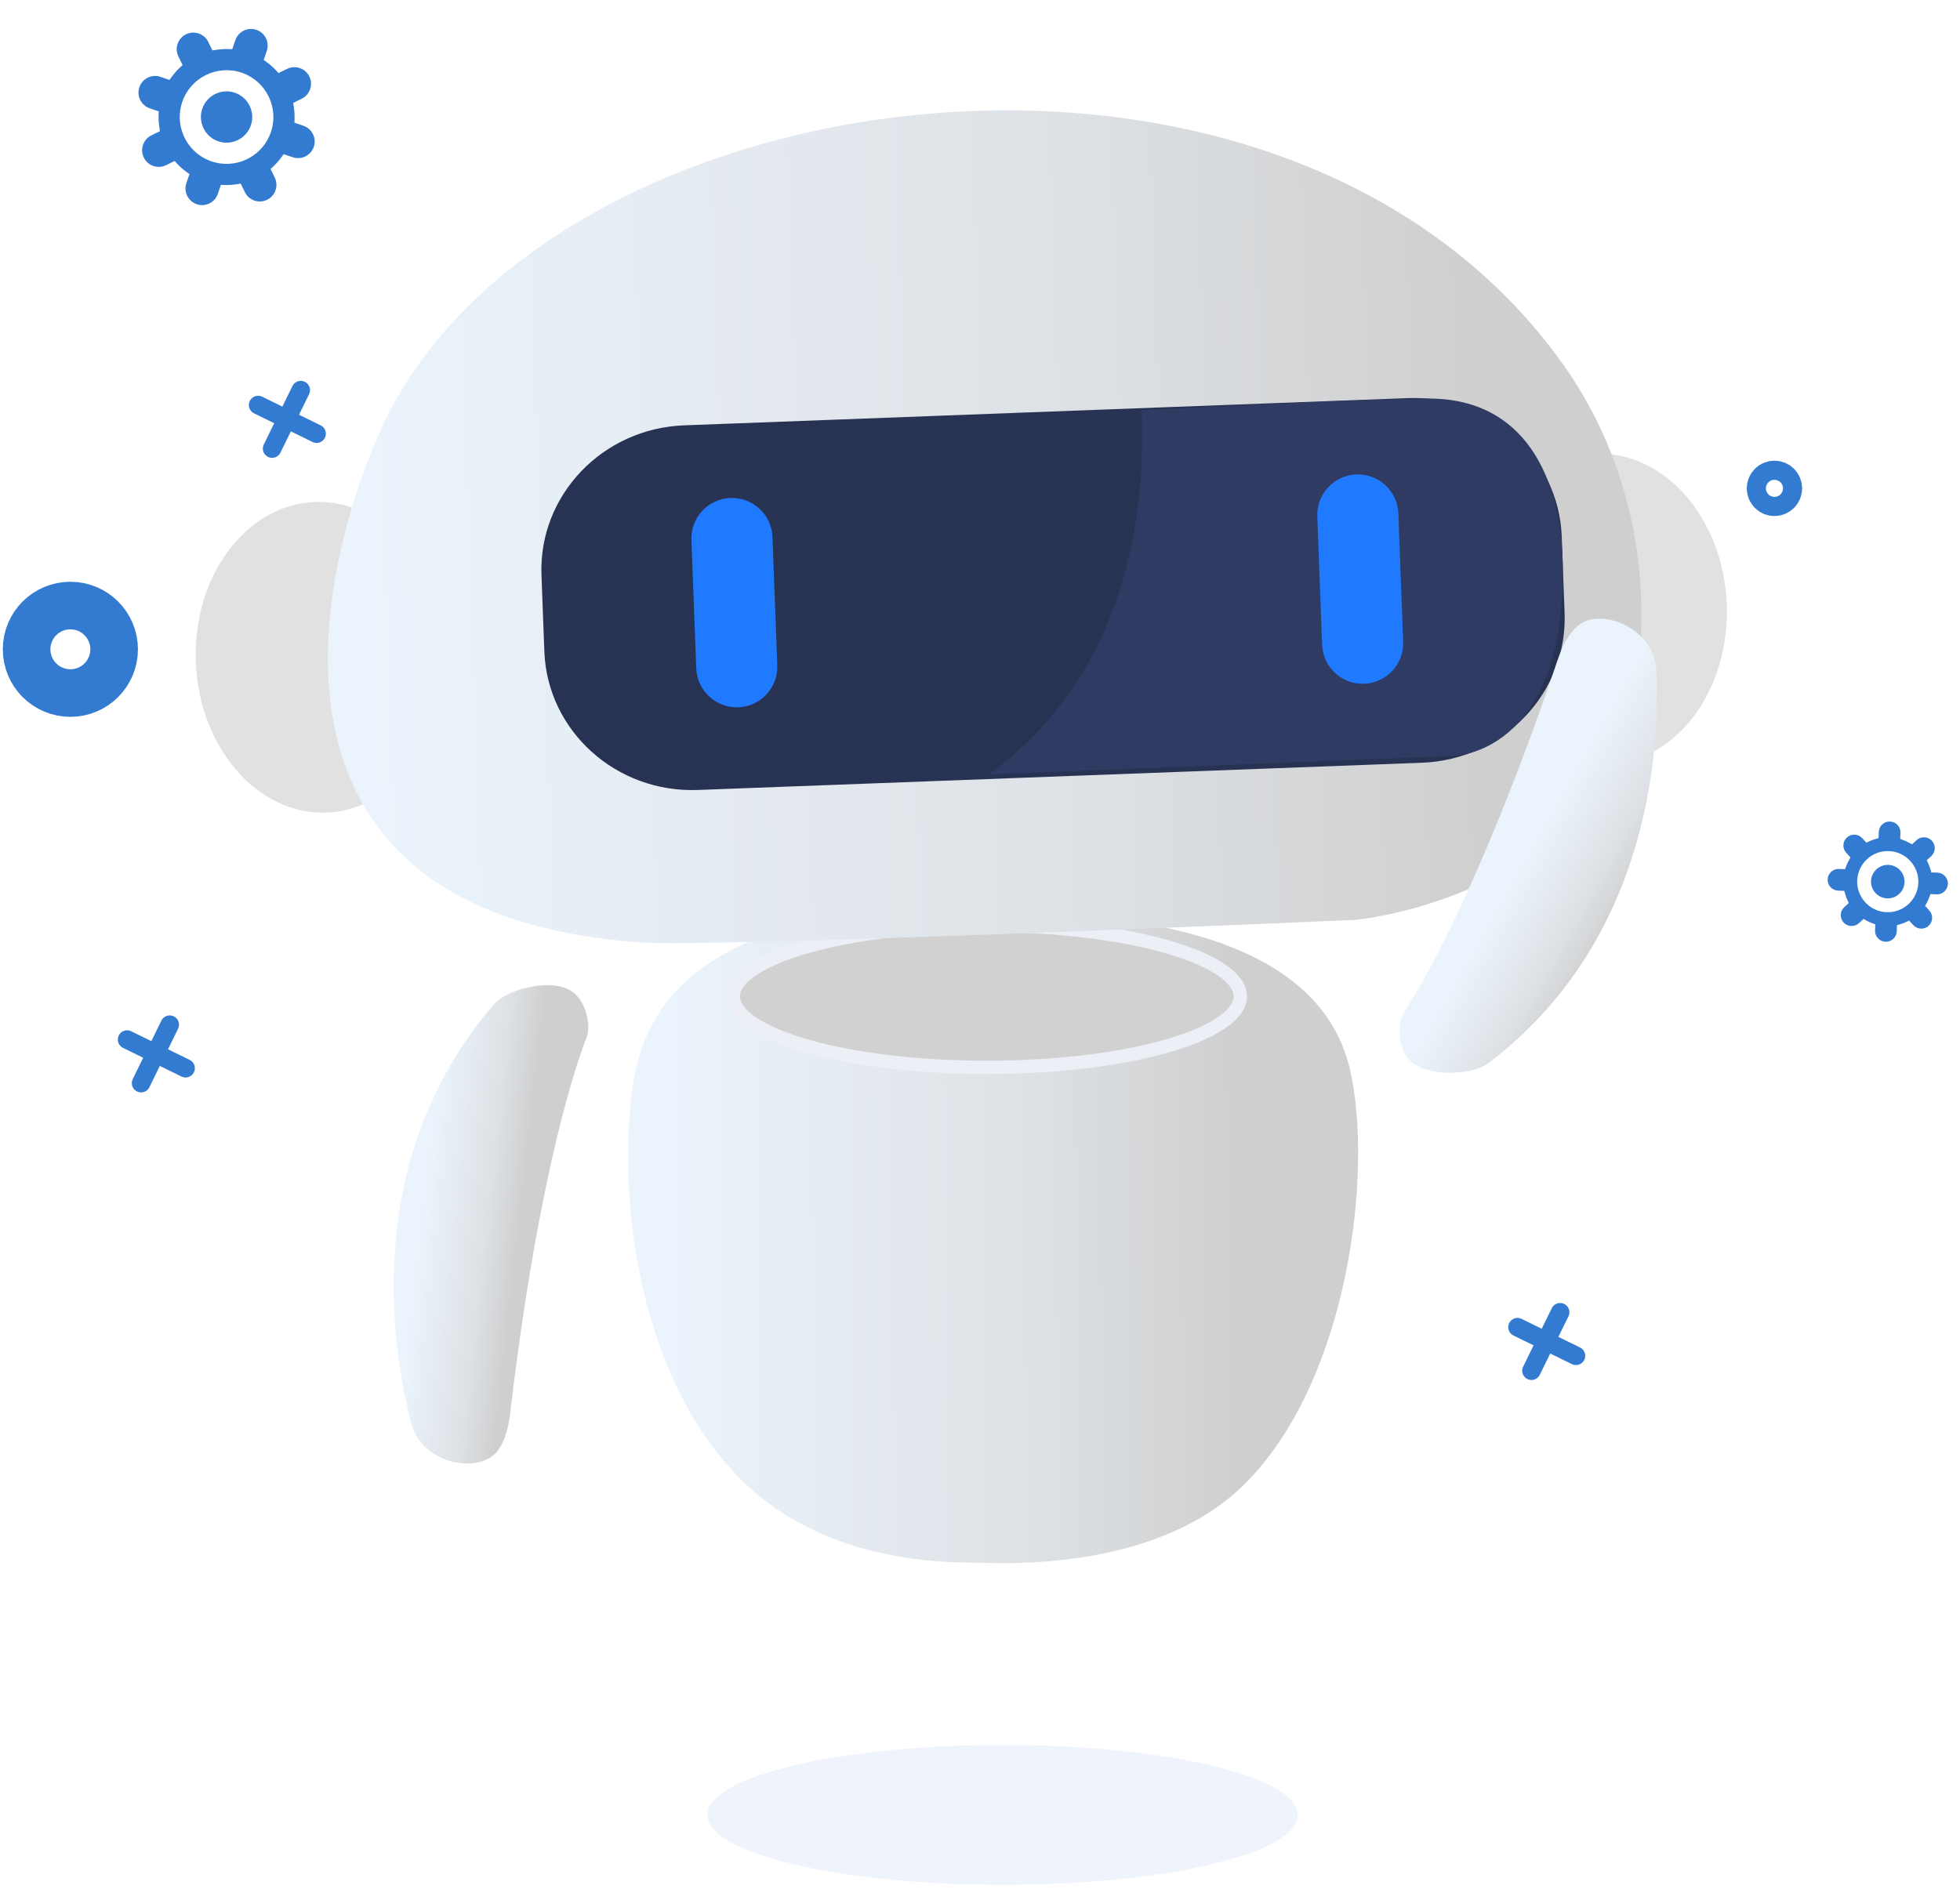 <svg width="221" height="213" viewBox="0 0 221 213" fill="none" xmlns="http://www.w3.org/2000/svg">
<g opacity="0.24">
<path d="M113.046 197.327C122.203 197.327 130.481 198.208 136.456 199.624C139.448 200.333 141.832 201.169 143.457 202.078C145.125 203.012 145.805 203.914 145.805 204.688C145.805 205.461 145.125 206.363 143.457 207.297C141.832 208.206 139.448 209.042 136.456 209.751C130.481 211.167 122.203 212.048 113.046 212.048C103.89 212.048 95.611 211.167 89.637 209.751C86.645 209.042 84.26 208.206 82.636 207.297C80.968 206.363 80.288 205.461 80.288 204.688C80.288 203.914 80.968 203.012 82.636 202.078C84.26 201.169 86.645 200.333 89.637 199.624C95.611 198.208 103.89 197.327 113.046 197.327Z" fill="#BDCCED" stroke="#BDCCED" stroke-width="1.052"/>
</g>
<path d="M15.908 122.156L19.138 115.564" stroke="#337BD1" stroke-width="2.09" stroke-miterlimit="10" stroke-linecap="round"/>
<path d="M14.332 117.245L20.925 120.475" stroke="#337BD1" stroke-width="2.09" stroke-miterlimit="10" stroke-linecap="round"/>
<path d="M172.682 154.592L175.911 148" stroke="#337BD1" stroke-width="2.09" stroke-miterlimit="10" stroke-linecap="round"/>
<path d="M171.106 149.681L177.698 152.91" stroke="#337BD1" stroke-width="2.09" stroke-miterlimit="10" stroke-linecap="round"/>
<path d="M30.682 50.592L33.911 43.999" stroke="#337BD1" stroke-width="2.09" stroke-miterlimit="10" stroke-linecap="round"/>
<path d="M29.106 45.681L35.698 48.91" stroke="#337BD1" stroke-width="2.09" stroke-miterlimit="10" stroke-linecap="round"/>
<path d="M12.87 73.229C12.87 75.954 10.66 78.163 7.934 78.163C5.209 78.163 3 75.954 3 73.229C3 70.504 5.209 68.295 7.934 68.295C10.66 68.295 12.87 70.504 12.87 73.229Z" stroke="#337BD1" stroke-width="5.366" stroke-miterlimit="10"/>
<path d="M201.156 55.078C201.156 55.673 200.673 56.156 200.078 56.156C199.483 56.156 199 55.673 199 55.078C199 54.483 199.483 54 200.078 54C200.673 54 201.156 54.483 201.156 55.078Z" stroke="#337BD1" stroke-width="4.085" stroke-miterlimit="10"/>
<path d="M93.6 23.857C93.6 24.453 93.117 24.936 92.522 24.936C91.926 24.936 91.443 24.453 91.443 23.857C91.443 23.262 91.926 22.779 92.522 22.779C93.117 22.779 93.6 23.262 93.6 23.857Z" stroke="#337BD1" stroke-width="4.085" stroke-miterlimit="10"/>
<path d="M35.511 56.613C43.286 56.32 49.895 63.932 50.258 73.599C50.622 83.266 44.604 91.352 36.828 91.644C29.053 91.937 22.444 84.326 22.081 74.659C21.717 64.992 27.735 56.905 35.511 56.613Z" fill="#E1E1E1"/>
<path d="M179.954 51.179C187.73 50.887 194.338 58.498 194.702 68.165C195.065 77.832 189.047 85.918 181.272 86.211C173.496 86.503 166.888 78.892 166.524 69.225C166.16 59.558 172.178 51.471 179.954 51.179Z" fill="#E1E1E1"/>
<path d="M110.377 102.843C107.234 102.843 75.575 100.049 71.592 121.121C69.514 132.113 71.002 154.412 83.636 166.951C93.43 176.672 107.545 176.185 110.886 176.259C114.326 176.336 130.892 176.919 140.476 167.24C152.121 155.481 154.833 132.057 152.227 120.665C148.371 103.806 123.333 102.843 110.377 102.843Z" fill="url(#paint0_linear_3253:12488)"/>
<path d="M111.268 104.615C119.192 104.615 126.351 105.537 131.514 107.015C134.099 107.755 136.155 108.627 137.554 109.573C138.969 110.531 139.601 111.486 139.601 112.371C139.601 113.257 138.969 114.212 137.554 115.169C136.155 116.115 134.099 116.987 131.514 117.727C126.351 119.206 119.192 120.127 111.268 120.127C103.345 120.127 96.185 119.206 91.022 117.727C88.437 116.987 86.381 116.115 84.983 115.169C83.567 114.212 82.936 113.257 82.936 112.371C82.936 111.486 83.567 110.531 84.983 109.573C86.381 108.627 88.437 107.755 91.022 107.015C96.185 105.537 103.345 104.615 111.268 104.615Z" fill="#D1D1D1" stroke="#ECEFF5"/>
<path d="M111.268 104.115C127.181 104.115 140.101 107.815 140.101 112.371C140.101 116.928 127.181 120.627 111.268 120.627C95.356 120.627 82.436 116.928 82.436 112.371C82.436 107.815 95.356 104.115 111.268 104.115Z" stroke="#ECEFF5"/>
<path d="M176.416 41.339C144.723 -3.736 61.276 8.046 42.965 48.392C36.292 63.095 25.696 102.935 72.089 106.274C80.837 106.904 152.833 103.745 152.833 103.745C152.833 103.745 171.723 102.011 180.321 88.359C186.797 78.078 187.702 57.391 176.416 41.339Z" fill="url(#paint1_linear_3253:12488)"/>
<path d="M176.093 60.517L176.417 69.148C176.755 78.115 169.547 85.677 160.333 86.023L78.685 89.094C69.471 89.441 61.716 82.442 61.379 73.475L61.054 64.844C60.717 55.878 67.924 48.316 77.138 47.97L158.787 44.899C168.001 44.552 175.755 51.551 176.093 60.517Z" fill="#283252"/>
<path d="M128.769 46.203C128.47 47.62 131.424 72.859 111.504 87.335L163.781 85.258C163.781 85.258 176.239 85.297 176.213 64.326C176.2 53.783 171.856 44.788 160.804 44.95C149.751 45.111 128.773 46.33 128.769 46.203Z" fill="#2F3B63"/>
<path d="M87.1 60.56L87.644 75.029C87.739 77.551 85.768 79.676 83.246 79.77C80.725 79.865 78.6 77.895 78.505 75.373L77.961 60.903C77.866 58.382 79.837 56.257 82.358 56.162C84.88 56.067 87.005 58.038 87.1 60.56Z" fill="#1F7AFF"/>
<path d="M157.67 57.905L158.214 72.375C158.309 74.897 156.339 77.021 153.817 77.116C151.295 77.211 149.17 75.241 149.075 72.719L148.531 58.249C148.436 55.727 150.407 53.603 152.929 53.508C155.451 53.413 157.575 55.383 157.67 57.905Z" fill="#1F7AFF"/>
<path d="M55.718 113.235C40.119 131.268 44.581 153.658 46.383 160.581C47.396 164.472 52.307 165.97 55.081 164.502C57.242 163.358 57.479 159.745 57.639 158.415C60.807 132.087 65.031 119.773 66.139 117.014C66.656 115.729 66.156 112.478 63.946 111.511C61.41 110.401 57.005 111.746 55.718 113.235Z" fill="url(#paint2_linear_3253:12488)"/>
<path d="M167.762 119.948C186.782 105.569 187.093 82.742 186.776 75.595C186.598 71.578 182.108 69.088 179.089 69.944C176.737 70.612 175.75 74.096 175.316 75.363C166.721 100.449 160.019 111.61 158.359 114.076C157.586 115.225 157.396 118.509 159.355 119.916C161.603 121.531 166.192 121.135 167.762 119.948Z" fill="url(#paint3_linear_3253:12488)"/>
<path d="M28.198 14.363L28.199 14.361C28.231 14.29 28.26 14.214 28.287 14.137C28.804 12.626 27.995 10.976 26.484 10.458C24.974 9.941 23.323 10.749 22.806 12.26C22.779 12.338 22.757 12.415 22.739 12.488C22.372 13.939 23.193 15.454 24.608 15.939C26.023 16.423 27.6 15.731 28.198 14.363Z" fill="#337BD1"/>
<path d="M22.181 23.032C22.654 23.194 23.163 23.161 23.612 22.941C24.062 22.721 24.4 22.339 24.562 21.866L24.909 20.85L25.287 20.863C25.781 20.88 26.279 20.849 26.766 20.77L27.14 20.709L27.612 21.673C28.067 22.601 29.192 22.986 30.12 22.532C30.569 22.312 30.905 21.93 31.068 21.456C31.23 20.982 31.198 20.474 30.978 20.025L30.505 19.06L30.783 18.802C31.144 18.466 31.474 18.091 31.763 17.691L31.985 17.384L33 17.731C33.84 18.019 34.775 17.672 35.223 16.906C35.287 16.798 35.339 16.683 35.38 16.565C35.542 16.091 35.51 15.584 35.29 15.134C35.07 14.684 34.687 14.347 34.214 14.185L33.199 13.837L33.212 13.459C33.229 12.965 33.197 12.467 33.118 11.98L33.057 11.606L34.022 11.134C34.95 10.679 35.335 9.554 34.88 8.626C34.66 8.177 34.278 7.84 33.804 7.678C33.33 7.515 32.822 7.548 32.373 7.768L31.409 8.24L31.151 7.963C30.814 7.602 30.44 7.272 30.039 6.983L29.733 6.762L30.08 5.747C30.415 4.769 29.891 3.701 28.913 3.366C28.44 3.204 27.932 3.236 27.482 3.457C27.033 3.677 26.695 4.059 26.533 4.533L26.186 5.547L25.808 5.535C25.314 5.517 24.816 5.549 24.329 5.628L23.955 5.688L23.482 4.724C23.028 3.797 21.903 3.412 20.975 3.866C20.526 4.086 20.189 4.468 20.027 4.942C19.864 5.416 19.897 5.924 20.117 6.373L20.589 7.337L20.311 7.596C19.95 7.932 19.621 8.306 19.331 8.707L19.111 9.014L18.095 8.666C17.117 8.332 16.05 8.855 15.715 9.833C15.676 9.948 15.648 10.067 15.631 10.189L15.624 10.247C15.587 10.596 15.65 10.947 15.805 11.264C16.026 11.714 16.408 12.051 16.881 12.213L17.896 12.56L17.882 12.939C17.866 13.433 17.897 13.93 17.976 14.417L18.037 14.791L17.072 15.264C16.625 15.483 16.287 15.866 16.125 16.34C15.963 16.815 15.995 17.323 16.215 17.771C16.435 18.221 16.817 18.557 17.291 18.72C17.764 18.882 18.273 18.85 18.722 18.63L19.686 18.157L19.944 18.435C20.281 18.796 20.655 19.125 21.056 19.415L21.363 19.636L21.015 20.651C20.68 21.629 21.203 22.697 22.181 23.032ZM20.899 15.706C20.27 14.539 20.102 13.191 20.426 11.909C20.46 11.771 20.502 11.63 20.551 11.488C21.494 8.733 24.503 7.258 27.258 8.202C30.013 9.145 31.488 12.154 30.544 14.91C30.496 15.051 30.442 15.191 30.383 15.324C29.855 16.53 28.898 17.492 27.685 18.029C26.466 18.569 25.099 18.628 23.836 18.196C22.574 17.764 21.531 16.879 20.899 15.706Z" fill="#337BD1"/>
<path d="M212.627 101.307L212.629 101.308C212.68 101.314 212.733 101.319 212.786 101.32C213.827 101.36 214.707 100.544 214.746 99.502C214.785 98.46 213.97 97.581 212.928 97.542C212.875 97.54 212.822 97.541 212.773 97.543C211.797 97.586 211.004 98.385 210.967 99.36C210.931 100.336 211.659 101.191 212.627 101.307Z" fill="#337BD1"/>
<path d="M206.076 99.178C206.064 99.504 206.18 99.816 206.402 100.056C206.624 100.295 206.926 100.434 207.253 100.446L207.952 100.472L208.016 100.711C208.098 101.023 208.211 101.329 208.352 101.618L208.46 101.84L207.946 102.317C207.451 102.776 207.423 103.551 207.881 104.046C208.104 104.286 208.405 104.424 208.732 104.437C209.058 104.449 209.371 104.333 209.61 104.111L210.124 103.635L210.338 103.759C210.616 103.922 210.912 104.058 211.217 104.163L211.45 104.243L211.424 104.944C211.402 105.523 211.794 106.042 212.358 106.179C212.437 106.198 212.519 106.209 212.6 106.213C212.927 106.225 213.238 106.109 213.478 105.887C213.718 105.665 213.856 105.362 213.869 105.036L213.895 104.336L214.134 104.273C214.446 104.19 214.751 104.077 215.041 103.937L215.263 103.828L215.74 104.342C216.199 104.836 216.974 104.866 217.469 104.407C217.708 104.185 217.847 103.883 217.859 103.556C217.872 103.23 217.756 102.917 217.534 102.678L217.057 102.164L217.182 101.951C217.345 101.673 217.481 101.377 217.586 101.072L217.666 100.838L218.366 100.865C219.041 100.89 219.61 100.362 219.635 99.689C219.648 99.362 219.532 99.05 219.309 98.81C219.087 98.57 218.785 98.432 218.459 98.419L217.759 98.393L217.696 98.154C217.614 97.842 217.5 97.538 217.36 97.248L217.251 97.025L217.765 96.549C218.26 96.09 218.289 95.314 217.831 94.82C217.608 94.58 217.306 94.442 216.979 94.429C216.652 94.417 216.341 94.532 216.101 94.754L215.587 95.231L215.373 95.106C215.095 94.944 214.8 94.808 214.495 94.703L214.261 94.622L214.288 93.922C214.313 93.248 213.785 92.679 213.111 92.654C213.032 92.651 212.952 92.655 212.873 92.668L212.835 92.674C212.61 92.717 212.403 92.822 212.233 92.979C211.993 93.201 211.855 93.504 211.843 93.829L211.816 94.53L211.577 94.592C211.265 94.675 210.96 94.788 210.67 94.929L210.448 95.037L209.971 94.523C209.749 94.284 209.447 94.146 209.121 94.134C208.793 94.122 208.481 94.237 208.242 94.459C208.003 94.681 207.864 94.983 207.852 95.31C207.84 95.636 207.955 95.948 208.177 96.187L208.654 96.701L208.529 96.915C208.367 97.193 208.231 97.489 208.126 97.794L208.044 98.027L207.345 98.001C206.671 97.976 206.102 98.504 206.076 99.178ZM210.414 96.998C211.026 96.385 211.837 96.027 212.699 95.989C212.792 95.984 212.888 95.984 212.986 95.988C214.885 96.059 216.372 97.663 216.301 99.562C216.229 101.462 214.626 102.95 212.726 102.878C212.628 102.874 212.531 102.867 212.436 102.855C211.583 102.752 210.802 102.334 210.238 101.677C209.672 101.017 209.377 100.174 209.41 99.303C209.443 98.432 209.799 97.614 210.414 96.998Z" fill="#337BD1"/>
<defs>
<linearGradient id="paint0_linear_3253:12488" x1="75.067" y1="132.565" x2="139.083" y2="132.057" gradientUnits="userSpaceOnUse">
<stop stop-color="#EBF4FC"/>
<stop offset="0.65" stop-color="#DDE1E5"/>
<stop offset="1" stop-color="#CFCFCF"/>
</linearGradient>
<linearGradient id="paint1_linear_3253:12488" x1="41.428" y1="88.615" x2="166.85" y2="84.406" gradientUnits="userSpaceOnUse">
<stop stop-color="#EBF4FC"/>
<stop offset="0.65" stop-color="#DDE1E5"/>
<stop offset="1" stop-color="#CFCFCF"/>
</linearGradient>
<linearGradient id="paint2_linear_3253:12488" x1="47.568" y1="136.258" x2="58.735" y2="137.513" gradientUnits="userSpaceOnUse">
<stop stop-color="#EBF4FC"/>
<stop offset="0.65" stop-color="#DDE1E5"/>
<stop offset="1" stop-color="#CFCFCF"/>
</linearGradient>
<linearGradient id="paint3_linear_3253:12488" x1="171.623" y1="97.251" x2="182.509" y2="103.407" gradientUnits="userSpaceOnUse">
<stop stop-color="#EBF4FC"/>
<stop offset="0.65" stop-color="#DDE1E5"/>
<stop offset="1" stop-color="#CFCFCF"/>
</linearGradient>
</defs>
</svg>
